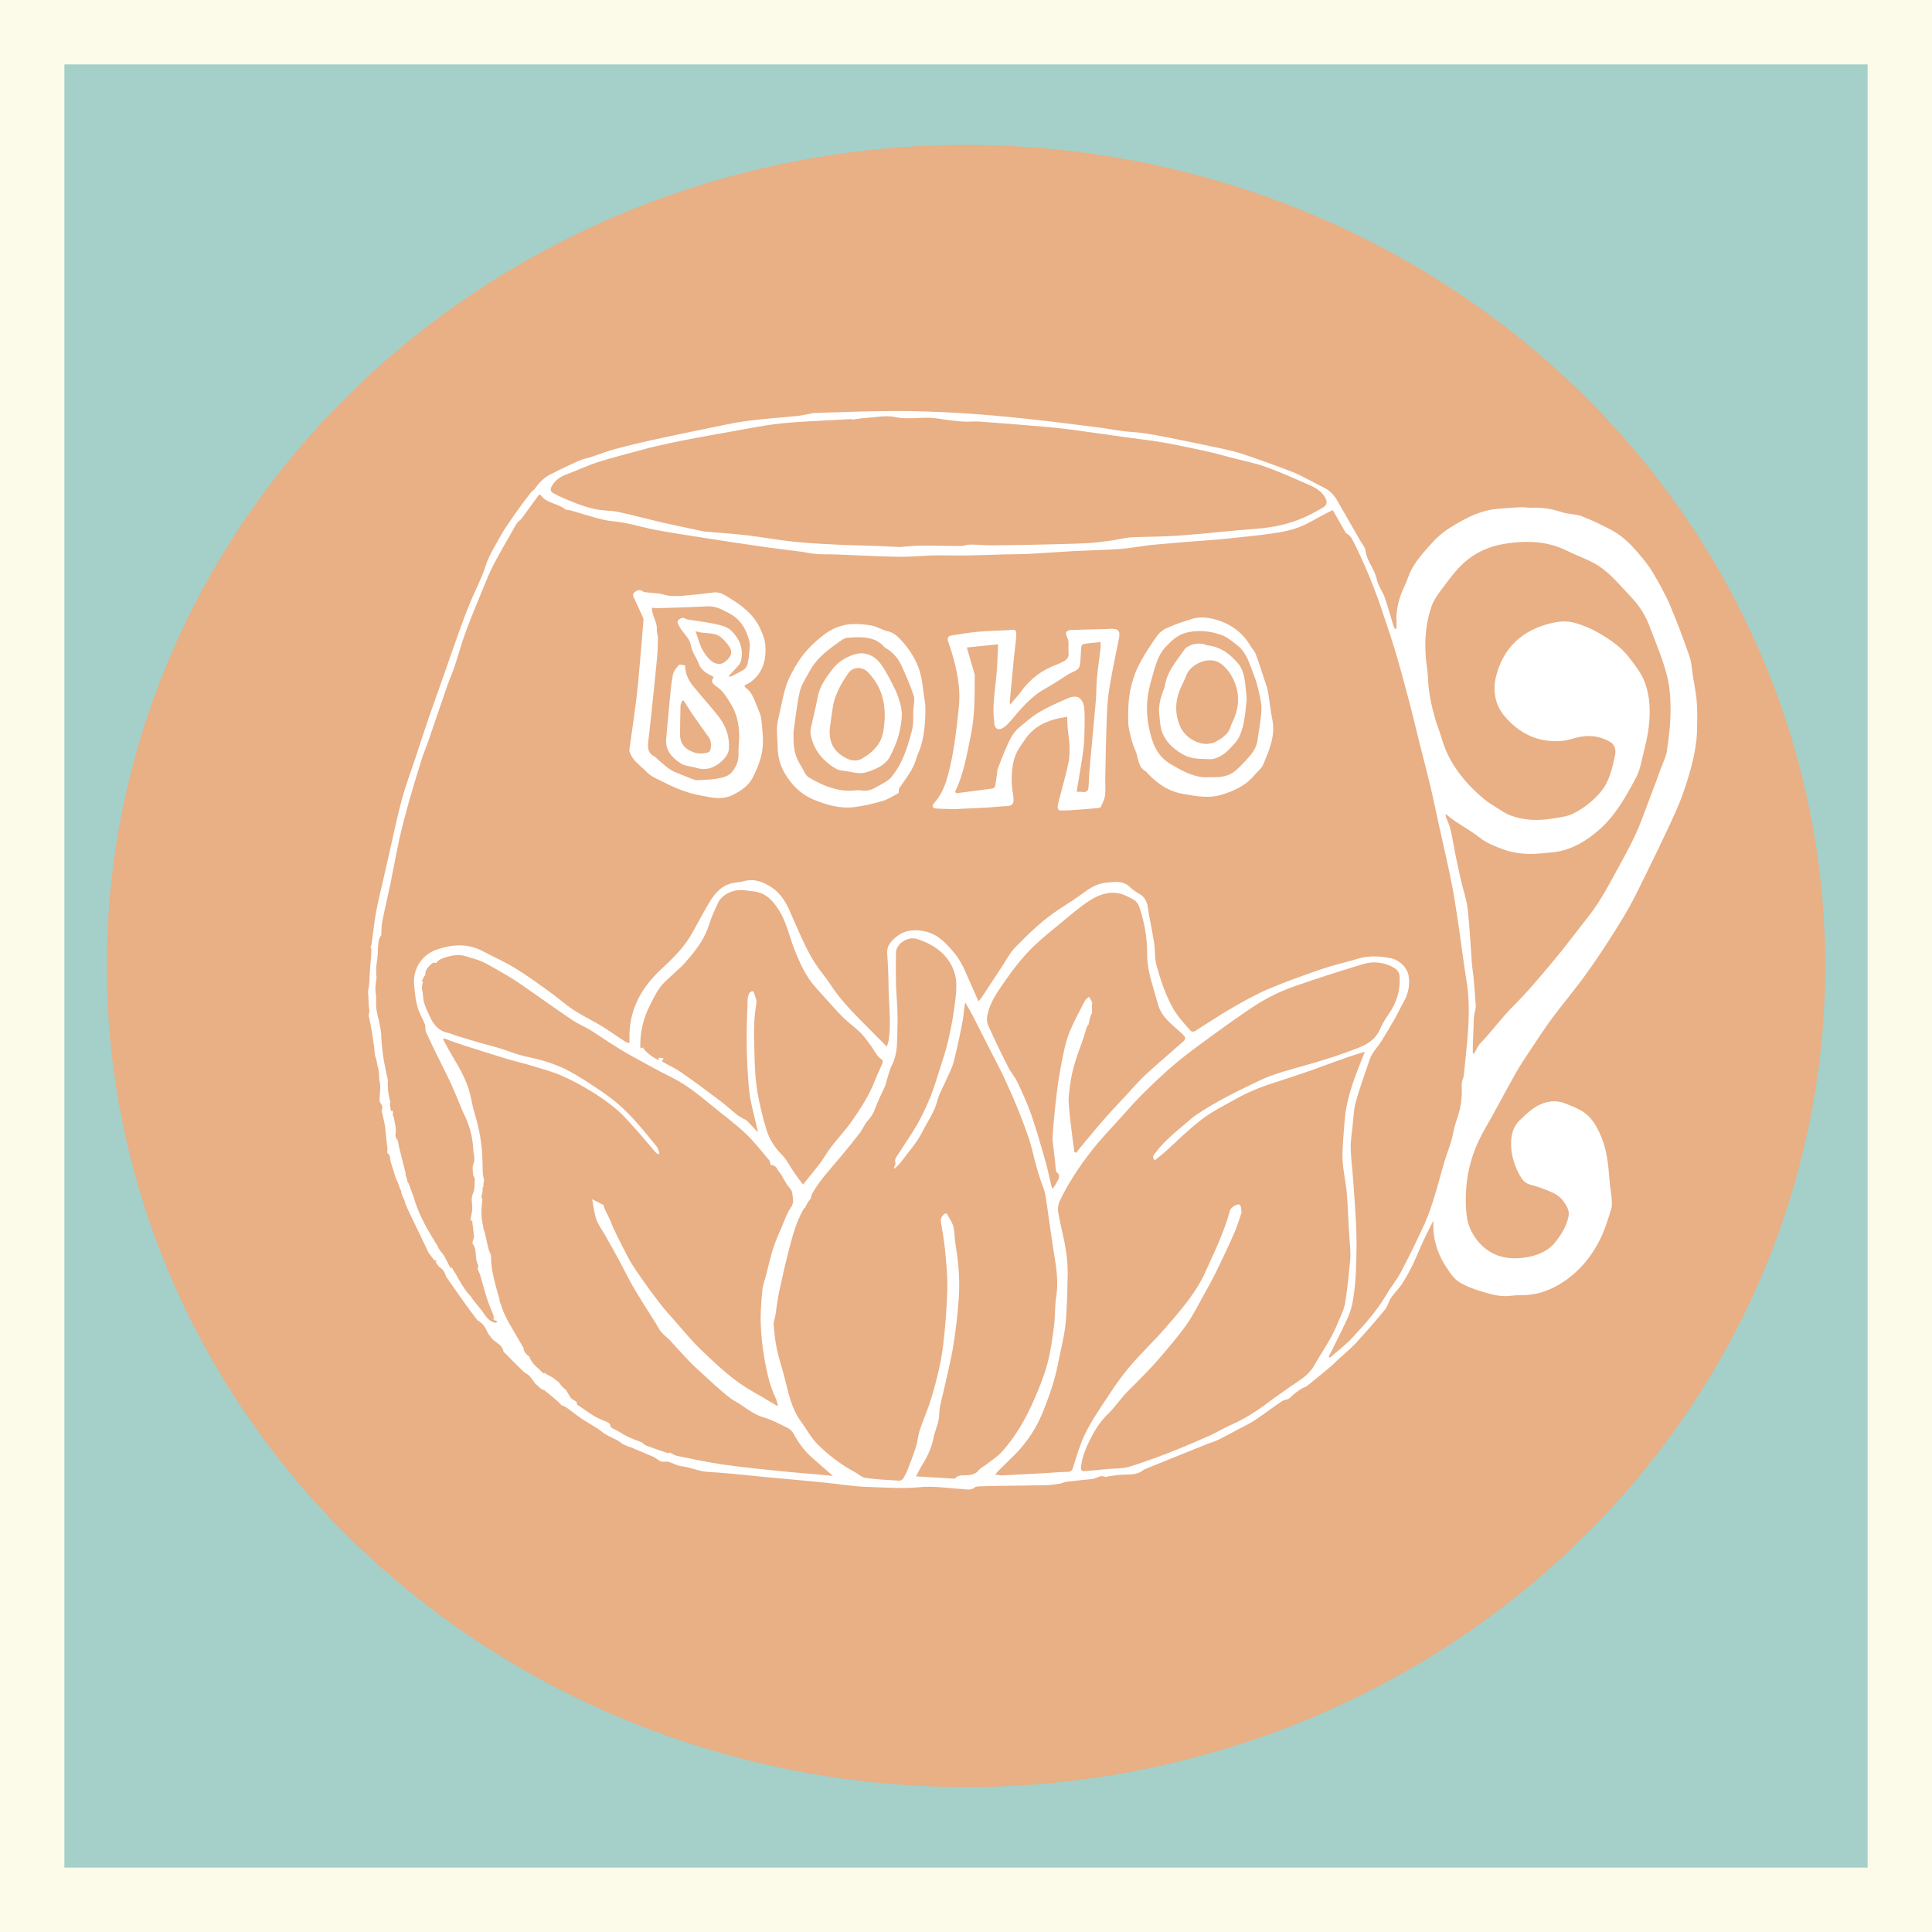 <?xml version="1.0" encoding="utf-8"?>
<!-- Generator: Adobe Illustrator 23.0.0, SVG Export Plug-In . SVG Version: 6.00 Build 0)  -->
<svg version="1.1" id="Layer_1" xmlns="http://www.w3.org/2000/svg" xmlns:xlink="http://www.w3.org/1999/xlink" x="0px" y="0px"
	 viewBox="0 0 300 300" enable-background="new 0 0 300 300" xml:space="preserve">
<rect fill="#FCFAE9" width="300" height="300"/>
<rect x="10" y="10" fill="#A4D0C9" width="280" height="280"/>
<g>
	<ellipse fill="#E9AF85" cx="150" cy="150" rx="133.42" ry="127.5"/>
	<g>
		<path fill="#FFFFFF" d="M263.44,108.62c-0.11-1.21-0.37-2.4-0.56-3.6c-0.17-1.03-0.19-2.11-0.53-3.08
			c-0.93-2.69-1.92-5.36-3.04-7.98c-0.74-1.74-1.69-3.42-2.66-5.06c-0.58-0.99-1.33-1.91-2.08-2.8c-1.19-1.42-2.48-2.77-4.14-3.68
			c-1.54-0.84-3.14-1.61-4.78-2.25c-0.94-0.37-2.07-0.3-3.04-0.62c-1.54-0.51-3.09-0.79-4.71-0.71c-0.53,0.03-1.06-0.09-1.59-0.08
			c-0.78,0.02-1.55,0.08-2.33,0.14c-0.84,0.07-1.69,0.11-2.52,0.26c-2.4,0.44-4.46,1.64-6.45,2.88c-1.21,0.75-2.26,1.8-3.2,2.87
			c-1.24,1.41-2.49,2.85-3.13,4.66c-0.19,0.54-0.41,1.08-0.66,1.61c-0.81,1.72-1.27,3.5-1.17,5.39c0.02,0.35,0,0.69,0,1.04
			c-0.09,0.01-0.19,0.01-0.28,0.02c-0.1-0.25-0.21-0.5-0.29-0.76c-0.42-1.36-0.78-2.74-1.26-4.09c-0.34-0.96-1.03-1.84-1.23-2.81
			c-0.32-1.6-1.56-2.83-1.75-4.47c-0.06-0.53-0.52-1.02-0.81-1.52c-1.19-2.09-2.39-4.18-3.59-6.27c-0.5-0.87-1.17-1.57-2.11-2.02
			c-0.54-0.26-1.06-0.55-1.59-0.82c-1.1-0.55-2.16-1.17-3.3-1.61c-2.49-0.96-5.01-1.86-7.55-2.72c-1.09-0.37-2.22-0.63-3.35-0.88
			c-2.78-0.6-5.57-1.17-8.36-1.73c-1.28-0.26-2.58-0.49-3.87-0.68c-1.05-0.15-2.11-0.17-3.16-0.31c-1.19-0.15-2.37-0.39-3.56-0.54
			c-3.75-0.47-7.51-0.96-11.27-1.36c-3.46-0.37-6.92-0.69-10.4-0.9c-3.4-0.2-6.82-0.33-10.23-0.32c-4.17,0.01-8.34,0.19-12.51,0.31
			c-0.09,0-0.17,0.03-0.26,0.04c-0.78,0.14-1.55,0.34-2.34,0.42c-2.61,0.27-5.24,0.43-7.84,0.78c-2.04,0.27-4.05,0.74-6.07,1.15
			c-2.89,0.59-5.78,1.18-8.67,1.82c-1.93,0.43-3.85,0.89-5.75,1.41c-1.2,0.32-2.35,0.78-3.53,1.17c-0.67,0.22-1.39,0.34-2.03,0.63
			c-1.57,0.7-3.13,1.44-4.65,2.23c-0.53,0.27-0.97,0.71-1.4,1.12c-0.33,0.32-0.56,0.72-0.86,1.07c-0.17,0.19-0.42,0.32-0.57,0.53
			c-0.83,1.1-1.67,2.19-2.45,3.32c-0.86,1.24-1.75,2.48-2.46,3.8c-0.75,1.39-1.61,2.72-2.1,4.27c-0.61,1.94-1.61,3.77-2.39,5.66
			c-0.72,1.76-1.37,3.54-2.01,5.33c-0.65,1.79-1.25,3.59-1.88,5.38c-0.85,2.42-1.73,4.83-2.56,7.25c-0.69,2.01-1.34,4.04-2.01,6.07
			c-0.72,2.16-1.53,4.3-2.13,6.48c-0.73,2.67-1.27,5.38-1.89,8.07c-0.34,1.49-0.69,2.99-1.02,4.48c-0.39,1.71-0.82,3.4-1.13,5.12
			c-0.29,1.61-0.44,3.25-0.68,4.87c-0.03,0.18-0.09,0.37-0.16,0.56c0.09,0.09,0.14,0.22,0.14,0.38c-0.07,1.53-0.27,3.04-0.31,4.58
			c-0.01,0.65-0.12,1.29-0.24,1.92c0.01,0.04,0.03,0.07,0.03,0.11c0.11,0.87,0.01,1.77,0.18,2.62c0.08,0.41-0.16,0.71-0.05,1.14
			c0.38,1.52,0.56,3.09,0.81,4.63c0.01,0.03,0,0.07,0,0.1c0.06,0.45,0.11,0.91,0.15,1.36c0.27,0.54,0.27,1.2,0.44,1.76
			c0.2,0.63,0.18,1.32,0.19,2c0.05,0.06,0.08,0.14,0.1,0.23c0.16,0.9-0.02,1.85-0.04,2.78c0.02,0.14,0.03,0.27,0.05,0.41
			c0,0,0,0.01,0.01,0.01c0.43,0.48,0.45,0.93,0.25,1.23c0.15,0.65,0.27,1.14,0.37,1.62c0.08,0.37,0.16,0.73,0.2,1.1
			c0.08,0.67,0.13,1.34,0.2,2.01c0.04,0.34,0.09,0.69,0.13,1.03c0.09,0.29-0.11,0.77,0.02,0.87c0.53,0.4,0.37,0.97,0.53,1.46
			c0.27,0.82,0.52,1.66,0.78,2.5c0.28,0.48,0.46,1.03,0.63,1.57c0.01,0.03,0.02,0.06,0.03,0.09c0.1,0.11,0.17,0.22,0.15,0.29
			c-0.01,0.04-0.01,0.07-0.02,0.1c0.11,0.33,0.22,0.65,0.35,0.97c0.12,0.18,0.23,0.37,0.25,0.6c0,0.01-0.01,0.02-0.01,0.03
			c0.14,0.36,0.29,0.72,0.44,1.08c1.1,2.3,2.18,4.55,3.26,6.8c0.3,0.38,0.58,0.76,0.87,1.15c0.09-0.01,0.25,0.04,0.42,0.05
			c-0.09,0.08-0.16,0.15-0.23,0.21c0.2,0.27,0.39,0.53,0.59,0.8c0.61,0.33,0.88,0.85,1.04,1.46c1.61,2.28,3.18,4.6,4.89,6.81
			c0,0,0,0,0.01,0c0.79,0.43,1.2,1.05,1.53,1.81c0.04,0.1,0.09,0.19,0.14,0.28c0.21,0.27,0.43,0.55,0.64,0.83
			c0.64,0.59,1.56,0.93,1.72,1.91c0.01,0.09,0.13,0.16,0.21,0.24c0.97,0.97,1.93,1.96,2.92,2.91c0.27,0.26,0.68,0.4,0.92,0.67
			c0.32,0.37,0.6,0.77,0.89,1.17c0.3,0.27,0.6,0.55,0.9,0.82c0.09,0.04,0.18,0.08,0.26,0.12c0.11,0.06,0.24,0.08,0.33,0.15
			c0.66,0.54,1.32,1.08,1.96,1.64c0.21,0.18,0.39,0.4,0.62,0.64c0.19,0.08,0.48,0.14,0.69,0.29c0.79,0.56,1.53,1.18,2.33,1.72
			c0.83,0.56,1.72,1.05,2.57,1.6c0.49,0.32,0.92,0.71,1.43,1.01c0.7,0.41,1.52,0.65,2.13,1.14c0.56,0.45,1.18,0.64,1.83,0.84
			c0.08,0.03,0.16,0.08,0.24,0.12c1,0.42,2.02,0.83,3.01,1.27c0.33,0.15,0.6,0.39,0.91,0.57c0.14,0.08,0.3,0.18,0.46,0.2
			c0.35,0.03,0.72-0.06,1.04,0.03c0.67,0.19,1.3,0.59,1.98,0.67c1.44,0.17,2.73,0.82,4.22,0.9c3.02,0.15,6.03,0.53,9.05,0.81
			c2.84,0.26,5.69,0.51,8.53,0.79c2.46,0.24,4.92,0.67,7.38,0.73c2.59,0.07,5.18,0.29,7.81,0.03c2.21-0.22,4.49,0.17,6.73,0.3
			c0.63,0.04,1.26,0.23,1.83-0.27c0.18-0.16,0.55-0.14,0.84-0.16c0.9-0.04,1.8-0.05,2.7-0.07c2.52-0.04,5.04-0.06,7.56-0.11
			c0.68-0.02,1.36-0.11,2.03-0.22c0.38-0.06,0.74-0.26,1.12-0.31c0.97-0.13,1.94-0.21,2.91-0.32c0.46-0.05,0.93-0.07,1.38-0.18
			c0.57-0.14,1.08-0.6,1.74-0.24c0.08,0.04,0.25-0.08,0.38-0.09c0.81-0.1,1.62-0.26,2.44-0.28c1.06-0.02,2.1,0.04,3-0.65
			c0.24-0.18,0.54-0.29,0.83-0.41c3.03-1.23,6.07-2.46,9.1-3.67c0.57-0.23,1.18-0.38,1.73-0.65c1.06-0.52,2.1-1.1,3.14-1.65
			c0.86-0.46,1.75-0.86,2.55-1.4c1.46-0.96,2.84-2.03,4.29-3c0.37-0.24,0.9-0.16,1.27-0.56c0.46-0.48,1.03-0.88,1.58-1.27
			c0.31-0.22,0.73-0.3,1.03-0.53c1.26-1,2.49-2.02,3.72-3.05c0.35-0.29,0.65-0.64,0.98-0.95c0.96-0.88,1.99-1.7,2.87-2.65
			c1.56-1.69,3.07-3.43,4.52-5.2c0.43-0.53,0.56-1.27,0.95-1.84c0.5-0.74,1.18-1.37,1.67-2.12c0.62-0.95,1.17-1.95,1.66-2.96
			c0.62-1.27,1.13-2.59,1.73-3.87c0.44-0.96,0.94-1.89,1.49-3c0,0.52-0.01,0.84,0,1.16c0.08,2.32,0.88,4.43,2.2,6.35
			c0.49,0.72,1.03,1.51,1.75,1.98c0.94,0.61,2.05,1.03,3.14,1.37c1.48,0.46,2.97,0.95,4.58,0.83c0.6-0.05,1.2-0.13,1.8-0.12
			c2.54,0.05,4.81-0.78,6.82-2.14c2.51-1.7,4.38-4,5.67-6.67c0.71-1.46,1.18-3.03,1.66-4.58c0.17-0.53,0.1-1.15,0.06-1.72
			c-0.06-0.85-0.24-1.68-0.31-2.53c-0.18-2.38-0.36-4.75-1.32-7.01c-0.7-1.65-1.54-3.17-3.22-4.09c-0.65-0.36-1.35-0.63-2.04-0.92
			c-1.07-0.45-2.14-0.6-3.32-0.28c-1.75,0.48-2.92,1.69-4.11,2.83c-1.04,1-1.32,2.4-1.29,3.79c0.04,1.68,0.55,3.28,1.38,4.76
			c0.36,0.64,0.8,1.2,1.68,1.42c1.18,0.29,2.33,0.73,3.43,1.23c0.61,0.28,1.22,0.74,1.6,1.27c0.49,0.69,1.03,1.43,0.83,2.41
			c-0.28,1.43-1.03,2.64-1.88,3.78c-1.2,1.61-2.97,2.33-4.96,2.61c-2.51,0.35-4.79-0.13-6.61-1.88c-1.37-1.31-2.2-3.02-2.38-4.77
			c-0.22-2.12-0.15-4.33,0.24-6.42c0.44-2.4,1.34-4.71,2.59-6.88c1.67-2.89,3.19-5.86,4.84-8.76c0.77-1.36,1.67-2.67,2.54-3.98
			c1.03-1.55,2.05-3.1,3.16-4.6c1.5-2.01,3.12-3.94,4.62-5.96c1.27-1.72,2.48-3.49,3.64-5.28c1.71-2.65,3.42-5.31,4.81-8.14
			c1.49-3.04,3.01-6.08,4.45-9.15c1-2.13,2.04-4.27,2.8-6.49c1.16-3.4,2.17-6.86,2.11-10.5
			C263.57,111.16,263.56,109.88,263.44,108.62z M85.64,75.57c0.5-0.92,1.26-1.51,2.26-1.88c1.68-0.63,3.3-1.4,5.01-1.95
			c2.22-0.71,4.49-1.27,6.73-1.88c0.79-0.22,1.59-0.43,2.39-0.61c1.39-0.31,2.77-0.62,4.17-0.89c2.47-0.47,4.94-0.93,7.41-1.36
			c2.47-0.43,4.94-0.95,7.43-1.22c2.81-0.31,5.64-0.39,8.46-0.56c0.91-0.06,1.83-0.1,2.74-0.15c0,0.03,0.01,0.07,0.01,0.1
			c0.75-0.09,1.49-0.23,2.24-0.28c1.49-0.09,3.05-0.43,4.46-0.13c2.24,0.47,4.45-0.13,6.66,0.23c1.28,0.21,2.58,0.37,3.88,0.47
			c0.88,0.07,1.79-0.06,2.67,0.01c3.36,0.24,6.72,0.51,10.07,0.8c1.39,0.12,2.78,0.26,4.17,0.45c2.76,0.37,5.52,0.77,8.28,1.16
			c1.92,0.27,3.85,0.47,5.76,0.8c2.3,0.4,4.59,0.89,6.88,1.39c1.32,0.29,2.63,0.66,3.94,1.01c1.78,0.46,3.61,0.81,5.33,1.43
			c2.39,0.87,4.71,1.92,7.04,2.95c0.88,0.39,1.64,0.96,2.14,1.81c0.36,0.63,0.33,1.13-0.34,1.53c-0.97,0.57-1.96,1.13-3,1.58
			c-2.25,0.98-4.62,1.51-7.09,1.7c-4.11,0.32-8.21,0.79-12.33,1.09c-2.42,0.18-4.86,0.15-7.29,0.26c-0.72,0.03-1.44,0.21-2.16,0.33
			c-0.35,0.06-0.7,0.14-1.05,0.19c-1.17,0.14-2.34,0.32-3.51,0.38c-2.02,0.11-4.05,0.15-6.08,0.2c-2.92,0.07-5.84,0.13-8.76,0.15
			c-1.17,0.01-2.35-0.12-3.52-0.12c-0.5,0-1,0.23-1.49,0.23c-2.02,0-4.05-0.08-6.07-0.07c-0.97,0-1.95,0.12-2.92,0.18
			c-0.13,0.01-0.26,0.04-0.39,0.04c-1.07-0.05-2.13-0.11-3.2-0.15c-2.28-0.08-4.57-0.12-6.85-0.23c-2.18-0.11-4.37-0.22-6.54-0.45
			c-2.44-0.26-4.85-0.71-7.28-1c-2.13-0.25-4.29-0.37-6.43-0.57c-0.37-0.03-0.74-0.14-1.11-0.22c-1.8-0.39-3.61-0.75-5.41-1.16
			c-2.27-0.53-4.53-1.13-6.81-1.64c-0.73-0.17-1.5-0.2-2.25-0.26c-2.31-0.19-4.39-1.05-6.46-1.94c-0.52-0.22-1.04-0.48-1.53-0.76
			C85.48,76.33,85.42,76,85.64,75.57z M121.52,228.47c-3.08-0.31-6.16-0.62-9.22-1.06c-2.4-0.34-4.77-0.86-7.15-1.34
			c-0.37-0.07-0.69-0.31-1.14-0.53c-0.02,0.01-0.21,0.13-0.34,0.09c-1.13-0.37-2.25-0.76-3.37-1.18c-0.26-0.1-0.45-0.38-0.71-0.51
			c-0.28-0.15-0.61-0.22-0.91-0.34c-0.52-0.22-1.05-0.43-1.55-0.69c-0.58-0.3-1.11-0.7-1.71-0.97c-0.38-0.17-0.66-0.29-0.69-0.74
			c-0.01-0.13-0.26-0.29-0.43-0.37c-0.62-0.29-1.29-0.5-1.87-0.85c-0.97-0.58-1.9-1.24-2.82-1.89c-0.08-0.06,0-0.32-0.09-0.4
			c-0.24-0.2-0.52-0.34-0.81-0.53c-0.25-0.39-0.56-0.84-0.82-1.32c-0.01-0.01-0.01-0.02-0.02-0.04c-0.49-0.33-0.81-0.77-1.16-1.22
			c-0.32-0.22-0.63-0.46-0.93-0.7c-0.45-0.22-0.88-0.46-1.29-0.72c-0.02,0.04-0.04,0.08-0.06,0.13c-0.21-0.19-0.42-0.35-0.59-0.54
			c-0.03-0.03-0.04-0.07-0.07-0.1c-0.76-0.6-1.35-1.29-1.6-2.05c-0.26-0.11-0.47-0.34-0.65-0.62c-0.14-0.21-0.27-0.42-0.2-0.64
			c-0.19-0.29-0.37-0.59-0.53-0.89c-1.07-1.93-2.44-3.85-3.03-5.97c-0.07-0.13-0.13-0.26-0.18-0.39c-0.03-0.07-0.02-0.17,0-0.26
			c-0.62-2.27-1.37-4.51-1.34-6.85c-0.04-0.05-0.05-0.12-0.06-0.22c-0.46-0.93-0.55-1.97-0.82-2.98c-0.06-0.22-0.11-0.44-0.17-0.66
			c-0.06-0.11-0.1-0.21-0.14-0.31c-0.01-0.03,0-0.06,0.04-0.08c-0.22-0.92-0.37-1.82-0.33-2.79c0.03-0.59,0.09-1.16,0.15-1.74
			c-0.21-0.21-0.15-0.43,0.01-1.09c0.06-0.24,0.01-0.5,0.01-0.73c0.04-0.01,0.08-0.01,0.12-0.02c0-0.02,0-0.04,0-0.06
			c0.01-0.39,0.03-0.74,0.14-1.06c-0.25-0.69-0.24-1.41-0.25-2.12c-0.02-2.48-0.29-4.93-0.99-7.33c-0.31-1.07-0.6-2.15-0.81-3.25
			c-0.47-2.43-1.68-4.55-2.95-6.65c-0.49-0.81-0.92-1.66-1.38-2.5c0.04-0.05,0.09-0.11,0.13-0.16c0.67,0.25,1.34,0.51,2.02,0.74
			c0.88,0.3,1.77,0.58,2.66,0.86c1.71,0.54,3.41,1.09,5.13,1.6c1.31,0.39,2.66,0.7,3.97,1.1c1.5,0.46,3.04,0.87,4.47,1.49
			c1.6,0.7,3.16,1.54,4.64,2.45c1.41,0.87,2.79,1.83,4.03,2.9c1.16,1.01,2.15,2.2,3.18,3.35c0.93,1.03,1.8,2.11,2.71,3.16
			c0.11,0.13,0.28,0.23,0.42,0.34l0.24-0.13c-0.15-0.36-0.21-0.79-0.45-1.08c-1.93-2.35-3.8-4.74-6.15-6.73
			c-1.03-0.87-2.14-1.65-3.27-2.4c-1.41-0.93-2.82-1.86-4.32-2.65c-2.06-1.08-4.3-1.71-6.61-2.19c-1.4-0.3-2.74-0.88-4.12-1.3
			c-1.02-0.31-2.05-0.56-3.07-0.85c-1.25-0.36-2.5-0.75-3.75-1.13c-0.36-0.11-0.7-0.3-1.07-0.37c-1.47-0.29-2.26-1.26-2.82-2.48
			c-0.33-0.74-0.73-1.46-0.93-2.23c-0.13-0.53-0.18-1.08-0.22-1.63c-0.16-0.46-0.14-1.03,0.03-1.55c0-0.03,0-0.05,0.01-0.08
			c-0.06-0.02-0.11-0.04-0.18-0.06c0.13-0.26,0.26-0.52,0.39-0.77c0.05-0.09,0.16-0.18,0.16-0.26c-0.01-0.65,0.3-1.03,0.79-1.51
			c0.41-0.4,0.6-0.4,0.84-0.27c0.27-0.23,0.43-0.44,0.66-0.56c0.33-0.17,0.69-0.29,1.05-0.4c1.07-0.32,2.14-0.41,3.22-0.03
			c0.71,0.25,1.47,0.4,2.15,0.71c0.86,0.38,1.67,0.87,2.49,1.33c0.86,0.49,1.72,0.98,2.55,1.51c0.98,0.63,1.92,1.31,2.87,1.97
			c2.07,1.44,4.12,2.91,6.21,4.31c0.89,0.6,1.9,1.02,2.83,1.58c1,0.6,1.94,1.29,2.92,1.91c1.19,0.75,2.38,1.5,3.62,2.18
			c2.04,1.13,4.09,2.25,6.17,3.29c2.19,1.1,4.05,2.61,5.91,4.14c1.82,1.5,3.73,2.9,5.44,4.5c1.36,1.27,2.48,2.78,3.7,4.19
			c0.1,0.11,0.08,0.3,0.14,0.45c0.04,0.1,0.1,0.29,0.14,0.29c0.75-0.04,0.89,0.57,1.2,1c0.1,0.14,0.24,0.25,0.32,0.39
			c0.3,0.5,0.56,1.03,0.87,1.52c0.3,0.48,0.86,0.93,0.89,1.42c0.05,0.71,0.36,1.44-0.19,2.21c-0.63,0.88-0.97,1.95-1.4,2.95
			c-0.48,1.11-0.98,2.22-1.35,3.37c-0.44,1.36-0.74,2.75-1.1,4.13c-0.21,0.81-0.53,1.6-0.6,2.42c-0.16,1.74-0.32,3.49-0.25,5.23
			c0.07,1.91,0.27,3.83,0.62,5.71c0.37,1.96,0.79,3.93,1.67,5.77c0.17,0.36,0.25,0.76,0.37,1.13c-0.03,0.05-0.07,0.1-0.1,0.15
			c-1.26-0.75-2.51-1.52-3.79-2.24c-3.06-1.71-5.52-4.09-8-6.44c-1.6-1.53-2.98-3.27-4.45-4.92c-0.52-0.58-1.05-1.16-1.53-1.76
			c-0.79-1-1.56-2.01-2.3-3.04c-0.83-1.16-1.66-2.33-2.43-3.53c-0.55-0.86-0.99-1.78-1.46-2.68c-0.48-0.94-0.95-1.88-1.4-2.83
			c-0.25-0.52-0.43-1.07-0.66-1.59c-0.24-0.52-0.52-1.02-0.76-1.54c-0.1-0.21-0.13-0.45-0.19-0.64c-0.57-0.29-1.13-0.57-1.78-0.91
			c0.24,1.18,0.33,2.23,0.68,3.19c0.31,0.87,0.92,1.64,1.38,2.47c0.69,1.23,1.39,2.46,2.06,3.7c0.81,1.5,1.55,3.05,2.41,4.52
			c1.05,1.79,2.2,3.53,3.3,5.3c0.31,0.49,0.55,1.03,0.92,1.47c0.38,0.46,0.9,0.81,1.31,1.25c1.07,1.14,2.1,2.31,3.19,3.44
			c0.67,0.7,1.42,1.33,2.13,1.99c0.74,0.68,1.46,1.38,2.22,2.03c0.83,0.7,1.63,1.48,2.59,2.01c1.47,0.81,2.69,2,4.39,2.5
			c1.33,0.39,2.58,1.05,3.81,1.67c0.4,0.2,0.76,0.61,0.97,1.01c0.72,1.34,1.62,2.54,2.77,3.57c1.04,0.93,2.11,1.84,3.28,2.86
			C126.7,228.9,124.11,228.73,121.52,228.47z M117.05,154.07c-0.02-0.08-0.25-0.19-0.31-0.15c-0.17,0.08-0.37,0.21-0.43,0.36
			c-0.12,0.29-0.21,0.62-0.22,0.93c-0.07,2.32-0.18,4.64-0.14,6.96c0.04,2.43,0.13,4.86,0.39,7.28c0.18,1.68,0.68,3.33,1.04,4.99
			c0.09,0.44,0.21,0.87,0.35,1.42c-0.57-0.6-1.07-1.13-1.57-1.66c-0.08-0.08-0.15-0.18-0.25-0.24c-0.44-0.26-0.93-0.45-1.33-0.76
			c-0.9-0.69-1.72-1.48-2.62-2.16c-2.03-1.53-4.06-3.05-6.15-4.5c-0.93-0.65-1.99-1.13-3.02-1.71c0.09-0.2,0.16-0.34,0.24-0.54
			c-0.28-0.02-0.49-0.03-0.77-0.05c0.04,0.12,0.06,0.22,0.09,0.32c-0.45,0.1-2.44-1.42-2.47-1.9c-0.16,0.04-0.32,0.07-0.45,0.1
			c-0.09-2.4,0.45-4.62,1.54-6.76c0.62-1.21,1.17-2.44,2.16-3.42c0.89-0.88,1.85-1.7,2.76-2.57c0.43-0.42,0.8-0.91,1.2-1.36
			c1.33-1.55,2.45-3.21,3.05-5.17c0.34-1.12,0.87-2.19,1.35-3.27c0.53-1.2,2.15-2.07,3.69-2c0.62,0.03,1.24,0.14,1.86,0.21
			c1.94,0.22,2.99,1.47,3.93,2.95c1.16,1.83,1.56,3.91,2.32,5.88c0.86,2.22,1.82,4.4,3.48,6.21c1.33,1.45,2.61,2.96,3.99,4.37
			c0.91,0.93,2.01,1.68,2.93,2.6c0.64,0.64,1.12,1.42,1.67,2.14c0.51,0.67,0.8,1.51,1.62,1.97c0.1,0.06,0.1,0.4,0.03,0.57
			c-0.36,0.89-0.79,1.75-1.14,2.65c-0.88,2.29-2.21,4.34-3.62,6.35c-0.97,1.39-2.16,2.65-3.2,4c-0.59,0.76-1.06,1.62-1.63,2.4
			c-0.6,0.81-1.26,1.59-1.89,2.38c-0.25,0.32-0.5,0.63-0.83,1.05c-0.49-0.65-0.95-1.24-1.37-1.85c-0.65-0.94-1.15-2.01-1.95-2.81
			c-1.14-1.15-1.93-2.44-2.38-3.91c-0.47-1.5-0.83-3.04-1.16-4.58c-0.67-3.06-0.66-6.18-0.74-9.29c-0.05-1.93,0.02-3.83,0.36-5.73
			C117.52,155.23,117.21,154.63,117.05,154.07z M152.01,228.26c-0.51,0.67-1.2,0.79-1.98,0.82c-0.58,0.03-1.21-0.08-1.68,0.44
			c-0.11,0.12-0.47,0.07-0.71,0.05c-1.79-0.1-3.58-0.21-5.4-0.32c0.32-0.6,0.65-1.29,1.05-1.93c0.82-1.33,1.44-2.73,1.71-4.26
			c0.02-0.11,0.04-0.21,0.07-0.31c0.33-1.05,0.75-2.05,0.78-3.21c0.03-1.32,0.49-2.63,0.77-3.95c0.48-2.23,1.06-4.45,1.42-6.7
			c0.4-2.5,0.69-5.02,0.85-7.55c0.19-2.79-0.09-5.57-0.55-8.33c-0.14-0.85-0.08-1.73-0.3-2.55c-0.19-0.69-0.64-1.32-1-1.97
			c-0.03-0.06-0.32-0.07-0.39-0.01c-0.35,0.33-0.64,0.68-0.55,1.23c0.24,1.38,0.47,2.77,0.62,4.16c0.18,1.76,0.35,3.52,0.38,5.29
			c0.03,1.68-0.1,3.36-0.21,5.04c-0.1,1.51-0.24,3.02-0.42,4.53c-0.16,1.24-0.35,2.49-0.63,3.71c-0.39,1.69-0.81,3.37-1.34,5.02
			c-0.49,1.57-1.17,3.08-1.69,4.64c-0.27,0.82-0.31,1.7-0.57,2.52c-0.37,1.18-0.82,2.34-1.26,3.49c-0.19,0.5-0.43,0.98-0.71,1.44
			c-0.11,0.18-0.4,0.38-0.6,0.37c-1.76-0.1-3.53-0.19-5.27-0.43c-0.59-0.08-1.1-0.6-1.66-0.9c-2.19-1.18-4.14-2.67-5.86-4.4
			c-0.97-0.98-1.61-2.25-2.44-3.36c-1.6-2.14-2.03-4.67-2.67-7.13c-0.37-1.43-0.85-2.83-1.15-4.27c-0.26-1.25-0.39-2.52-0.49-3.79
			c-0.04-0.42,0.2-0.86,0.26-1.29c0.2-1.22,0.31-2.45,0.57-3.66c0.51-2.38,1.05-4.76,1.67-7.11c0.51-1.94,1.05-3.87,2.05-5.65
			c0.07-0.13,0.16-0.26,0.22-0.36c0.04-0.01,0.08-0.01,0.11-0.01c0.13-0.35,0.31-0.68,0.5-0.96c0.12-0.18,0.25-0.34,0.4-0.5
			c0.01-0.3,0.12-0.61,0.32-0.95c1.21-2.07,2.87-3.8,4.39-5.63c0.99-1.19,1.97-2.39,2.91-3.62c0.44-0.57,0.69-1.27,1.15-1.81
			c0.47-0.54,0.87-1.04,1.12-1.73c0.45-1.28,1.09-2.49,1.64-3.74c0.09-0.19,0.12-0.41,0.18-0.61c0.28-0.87,0.46-1.79,0.87-2.6
			c0.68-1.33,0.8-2.73,0.83-4.16c0.02-1.36,0.08-2.73,0.04-4.09c-0.04-1.45-0.2-2.89-0.23-4.34c-0.04-1.66-0.04-3.32,0-4.97
			c0.03-1.2,1.73-2.53,3.27-2.04c2.73,0.87,4.9,2.47,5.79,5.15c0.4,1.21,0.34,2.63,0.2,3.92c-0.23,2.15-0.61,4.3-1.09,6.42
			c-0.39,1.76-0.99,3.48-1.53,5.21c-0.41,1.3-0.81,2.62-1.33,3.88c-0.58,1.4-1.21,2.79-1.96,4.11c-0.94,1.64-2.03,3.19-3.05,4.78
			c-0.25,0.39-0.57,0.74-0.39,1.29c0.07,0.21-0.15,0.5-0.24,0.76c0.04,0.04,0.08,0.09,0.12,0.13c0.35-0.36,0.74-0.68,1.03-1.08
			c1.12-1.51,2.43-2.94,3.25-4.59c0.81-1.61,1.91-3.11,2.36-4.9c0.28-1.11,0.91-2.13,1.37-3.19c0.4-0.94,0.91-1.86,1.16-2.83
			c0.54-2.08,0.97-4.18,1.38-6.28c0.18-0.95,0.2-1.93,0.41-2.94c0.35,0.62,0.73,1.24,1.06,1.87c1.07,2.08,2.12,4.17,3.18,6.25
			c0.57,1.13,1.18,2.25,1.72,3.4c0.73,1.57,1.44,3.15,2.09,4.75c0.67,1.64,1.31,3.3,1.87,4.98c0.43,1.29,0.69,2.64,1.05,3.95
			c0.21,0.78,0.46,1.55,0.7,2.32c0.26,0.81,0.65,1.6,0.78,2.43c0.5,3.12,0.87,6.26,1.39,9.37c0.35,2.11,0.63,4.2,0.29,6.35
			c-0.24,1.51-0.15,3.07-0.34,4.58c-0.26,1.96-0.52,3.93-1.03,5.84c-0.49,1.85-1.22,3.64-1.98,5.41c-0.68,1.59-1.47,3.15-2.37,4.63
			c-0.79,1.3-1.72,2.54-2.74,3.68c-0.71,0.79-1.69,1.37-2.55,2.05C152.66,227.74,152.25,227.95,152.01,228.26z M169.56,156.12
			c0-0.17,0.07-0.36,0.01-0.51c-0.12-0.29-0.31-0.56-0.47-0.83c-0.22,0.2-0.51,0.37-0.64,0.62c-0.79,1.54-1.63,3.07-2.3,4.66
			c-0.47,1.11-0.77,2.29-1.02,3.47c-0.38,1.83-0.73,3.67-0.96,5.52c-0.31,2.43-0.57,4.87-0.72,7.31c-0.07,1.07,0.19,2.16,0.29,3.24
			c0.06,0.64,0.12,1.27,0.19,1.91c0.02,0.17,0.01,0.4,0.12,0.48c0.67,0.51,0.35,1.02,0.06,1.55c-0.19,0.35-0.36,0.71-0.7,1.06
			c-0.06-0.19-0.14-0.37-0.19-0.56c-0.31-1.3-0.57-2.62-0.94-3.9c-0.68-2.36-1.35-4.72-2.15-7.04c-0.6-1.72-1.37-3.4-2.15-5.05
			c-0.4-0.84-1.05-1.58-1.47-2.41c-1.06-2.11-2.1-4.23-3.06-6.38c-0.34-0.75-0.2-1.58,0.05-2.38c0.45-1.45,1.27-2.7,2.13-3.95
			c1.51-2.19,3.1-4.32,5.05-6.16c1.26-1.19,2.62-2.28,3.96-3.38c1.42-1.17,2.8-2.39,4.33-3.41c1.35-0.9,2.92-1.58,4.63-1.28
			c0.87,0.15,1.71,0.6,2.48,1.04c0.38,0.22,0.69,0.69,0.83,1.11c0.79,2.39,1.24,4.83,1.21,7.35c-0.02,1.76,0.44,3.46,0.93,5.14
			c0.26,0.9,0.52,1.8,0.78,2.71c0.44,1.53,1.57,2.58,2.75,3.61c0.48,0.41,0.96,0.83,1.37,1.29c0.1,0.11,0.05,0.52-0.08,0.64
			c-1.97,1.76-4,3.46-5.94,5.24c-1.06,0.97-1.98,2.07-2.96,3.12c-1.23,1.32-2.48,2.63-3.66,3.99c-1.33,1.52-2.6,3.09-3.89,4.64
			c-0.11,0.13-0.19,0.28-0.28,0.42c-0.1-0.04-0.21-0.07-0.31-0.11c-0.13-0.92-0.28-1.84-0.38-2.76c-0.19-1.67-0.43-3.34-0.52-5.02
			c-0.05-0.92,0.13-1.86,0.25-2.79c0.28-2.15,0.96-4.2,1.73-6.23c0.31-0.82,0.53-1.66,0.8-2.49c0.06-0.17,0.14-0.38,0.29-0.47
			c0.01-0.01,0.01-0.01,0.02-0.02c0.11-0.66,0.25-1.29,0.55-1.88C169.57,156.84,169.56,156.48,169.56,156.12z M200.3,215.36
			c-1.01,0.73-2.06,1.42-3.05,2.17c-1.9,1.45-3.88,2.76-6.11,3.73c-1.09,0.47-2.1,1.13-3.19,1.61c-2.08,0.92-4.17,1.82-6.29,2.65
			c-2.1,0.82-4.23,1.6-6.39,2.26c-0.91,0.28-1.94,0.21-2.92,0.3c-1.22,0.11-2.45,0.22-3.67,0.34c-0.75,0.08-0.9-0.06-0.8-0.81
			c0.2-1.59,0.86-3.03,1.58-4.45c0.7-1.37,1.54-2.61,2.69-3.71c0.91-0.87,1.61-1.93,2.45-2.86c0.65-0.73,1.38-1.38,2.06-2.09
			c1.05-1.09,2.13-2.15,3.11-3.29c1.53-1.79,3.1-3.57,4.45-5.49c1.12-1.58,1.96-3.33,2.91-5.02c0.64-1.14,1.27-2.3,1.84-3.47
			c0.92-1.89,1.82-3.79,2.66-5.71c0.43-0.98,0.73-2.01,1.09-3.02c0.03-0.08,0.08-0.17,0.07-0.24c-0.07-0.4-0.02-0.96-0.28-1.17
			c-0.34-0.27-1.39,0.38-1.51,0.85c-0.9,3.31-2.39,6.4-3.81,9.53c-1.53,3.39-3.95,6.11-6.35,8.87c-1.85,2.13-3.96,4.06-5.74,6.24
			c-1.61,1.97-2.98,4.13-4.38,6.26c-0.89,1.35-1.75,2.74-2.41,4.2c-0.7,1.55-1.18,3.19-1.68,4.82c-0.15,0.5-0.31,0.68-0.87,0.69
			c-1.29,0.02-2.58,0.15-3.87,0.22c-2.12,0.12-4.23,0.23-6.35,0.33c-0.28,0.01-0.57-0.07-0.99-0.12c0.19-0.25,0.3-0.42,0.44-0.56
			c0.87-0.86,1.76-1.69,2.61-2.56c1.93-1.96,3.39-4.21,4.39-6.73c0.94-2.37,1.79-4.76,2.27-7.26c0.36-1.88,0.86-3.75,1.12-5.64
			c0.24-1.73,0.25-3.48,0.34-5.22c0.04-0.7,0.01-1.41,0.04-2.11c0.12-2.16-0.1-4.3-0.55-6.41c-0.3-1.44-0.67-2.87-0.9-4.31
			c-0.09-0.55,0.01-1.2,0.25-1.71c1.31-2.74,3-5.28,4.87-7.69c1.46-1.88,3.13-3.6,4.73-5.38c1.15-1.28,2.28-2.57,3.51-3.77
			c1.65-1.62,3.33-3.22,5.11-4.7c1.83-1.52,3.78-2.91,5.71-4.32c1.86-1.36,3.74-2.69,5.65-3.98c2.08-1.41,4.32-2.59,6.71-3.42
			c3.58-1.26,7.2-2.42,10.84-3.51c1.56-0.47,3.18-0.3,4.66,0.51c0.58,0.32,0.94,0.75,0.98,1.42c0.12,2.12-0.43,4.04-1.68,5.81
			c-0.54,0.77-1.03,1.6-1.41,2.46c-0.72,1.62-2.13,2.39-3.73,2.97c-1.06,0.39-2.12,0.8-3.19,1.15c-1.41,0.46-2.84,0.89-4.26,1.3
			c-2.58,0.75-5.19,1.36-7.62,2.53c-3.33,1.6-6.65,3.21-9.71,5.28c-0.69,0.46-1.29,1.05-1.93,1.58c-1.59,1.31-3.13,2.65-4.38,4.28
			c-0.44,0.57-0.47,0.61-0.16,1.22c0.58-0.47,1.11-0.86,1.6-1.3c1.9-1.7,3.69-3.52,5.72-5.07c1.64-1.25,3.54-2.2,5.37-3.22
			c1.11-0.62,2.28-1.17,3.47-1.64c1.5-0.58,3.05-1.05,4.59-1.56c1.2-0.4,2.4-0.79,3.6-1.22c1.84-0.65,3.66-1.34,5.5-1.99
			c0.89-0.31,1.8-0.57,2.81-0.89c-0.3,0.77-0.58,1.52-0.88,2.26c-1.1,2.77-2.05,5.58-2.26,8.57c-0.13,1.93-0.36,3.87-0.31,5.8
			c0.05,1.74,0.49,3.46,0.65,5.2c0.16,1.76,0.2,3.53,0.3,5.3c0.06,1.04,0.16,2.08,0.22,3.12c0.04,0.68,0.08,1.37,0.02,2.04
			c-0.23,2.27-0.42,4.55-0.81,6.8c-0.18,1.07-0.75,2.08-1.16,3.12c-0.94,2.34-2.43,4.39-3.66,6.58
			C203.12,213.66,201.65,214.4,200.3,215.36z M227.69,163.1c-0.12,1.21-0.23,2.42-0.36,3.63c-0.03,0.27-0.07,0.56-0.18,0.81
			c-0.24,0.53-0.18,1.04-0.16,1.61c0.04,0.99-0.08,2-0.28,2.97c-0.2,0.97-0.59,1.9-0.85,2.86c-0.2,0.72-0.29,1.47-0.5,2.18
			c-0.33,1.1-0.76,2.18-1.09,3.28c-0.5,1.66-0.91,3.34-1.42,4.99c-0.47,1.51-0.94,3.04-1.59,4.48c-1.16,2.56-2.4,5.09-3.71,7.59
			c-0.66,1.25-1.6,2.36-2.31,3.59c-1.43,2.47-3.35,4.57-5.28,6.66c-1.03,1.12-2.29,2.05-3.45,3.07c-0.06-0.05-0.12-0.11-0.18-0.16
			c0.98-2,2.01-3.98,2.93-6c0.4-0.89,0.68-1.86,0.84-2.81c0.24-1.45,0.38-2.92,0.44-4.38c0.09-2.1,0.14-4.2,0.07-6.3
			c-0.09-2.66-0.31-5.32-0.49-7.97c-0.11-1.61-0.34-3.23-0.38-4.84c-0.03-1.18,0.16-2.37,0.29-3.55c0.13-1.23,0.17-2.49,0.49-3.67
			c0.53-1.97,1.25-3.9,1.9-5.85c0.18-0.53,0.34-1.07,0.62-1.55c0.43-0.71,1-1.34,1.45-2.04c0.73-1.16,1.43-2.35,2.11-3.54
			c0.47-0.82,0.85-1.69,1.32-2.51c0.73-1.28,1.04-2.62,0.82-4.06c-0.21-1.41-1.51-2.58-2.9-2.83c-1.34-0.25-2.7-0.35-4.05-0.12
			c-0.61,0.1-1.2,0.31-1.79,0.48c-1.6,0.45-3.24,0.83-4.81,1.37c-2.74,0.95-5.49,1.92-8.16,3.05c-1.99,0.85-3.89,1.91-5.76,2.99
			c-1.98,1.14-3.87,2.43-5.81,3.63c-0.13,0.08-0.49,0.01-0.59-0.11c-1.02-1.17-2.09-2.29-2.84-3.69c-1.11-2.06-1.84-4.25-2.45-6.46
			c-0.3-1.07-0.19-2.24-0.35-3.36c-0.23-1.53-0.55-3.05-0.83-4.58c-0.08-0.42-0.11-0.85-0.2-1.27c-0.16-0.8-0.52-1.47-1.29-1.91
			c-0.5-0.28-1-0.59-1.39-0.98c-1.11-1.12-2.45-0.87-3.81-0.74c-1.35,0.14-2.4,0.8-3.44,1.56c-1.2,0.88-2.46,1.69-3.71,2.5
			c-2.58,1.67-4.76,3.78-6.87,5.94c-0.88,0.9-1.46,2.07-2.16,3.12c-1.06,1.6-2.11,3.2-3.17,4.8c-0.1,0.15-0.25,0.28-0.44,0.5
			c-0.39-0.89-0.71-1.69-1.08-2.48c-0.79-1.71-1.39-3.51-2.64-5.01c-1.18-1.41-2.44-2.81-4.31-3.3c-1.46-0.38-3.12-0.37-4.39,0.54
			c-0.89,0.65-1.84,1.47-1.74,2.84c0.14,1.78,0.2,3.57,0.22,5.36c0.04,2.72,0.44,5.45,0,8.17c-0.04,0.27-0.16,0.52-0.28,0.92
			c-0.47-0.48-0.86-0.88-1.25-1.27c-0.98-0.99-1.97-1.97-2.95-2.97c-1.61-1.64-3.18-3.32-4.44-5.25c-0.81-1.24-1.8-2.37-2.6-3.62
			c-0.69-1.09-1.27-2.25-1.81-3.41c-0.74-1.57-1.39-3.17-2.11-4.75c-0.62-1.37-1.49-2.66-2.75-3.48c-1.2-0.78-2.63-1.39-4.23-0.96
			c-0.41,0.11-0.83,0.18-1.25,0.22c-2.01,0.22-3.2,1.49-4.12,3.03c-0.93,1.55-1.78,3.14-2.65,4.73c-1.22,2.23-3.03,4.01-4.89,5.73
			c-3.2,2.96-5.01,6.47-4.91,10.79c0,0.19,0,0.38,0,0.69c-0.31-0.13-0.56-0.19-0.76-0.32c-1.19-0.78-2.35-1.62-3.57-2.36
			c-1.41-0.86-2.92-1.56-4.29-2.46c-1.39-0.92-2.62-2.03-3.97-3c-1.69-1.21-3.37-2.44-5.15-3.52c-1.67-1.01-3.46-1.82-5.19-2.72
			c-2.28-1.17-4.62-0.96-6.94-0.19c-2.32,0.77-3.77,2.99-3.57,5.37c0.1,1.16,0.2,2.33,0.5,3.45c0.25,0.96,0.79,1.84,1.17,2.77
			c0.09,0.23,0.05,0.51,0.08,0.77c0.01,0.12,0.01,0.26,0.06,0.37c0.49,1.06,0.98,2.11,1.49,3.16c0.74,1.53,1.53,3.03,2.25,4.57
			c0.56,1.19,1.05,2.42,1.57,3.63c0.16,0.37,0.27,0.77,0.46,1.13c0.93,1.8,1.5,3.68,1.59,5.7c0.04,0.81,0.39,1.57,0.03,2.43
			c-0.21,0.51-0.04,1.16-0.04,1.67c0.11,0.25,0.28,0.47,0.27,0.68c-0.05,0.74,0,1.55-0.29,2.2c-0.34,0.75-0.13,1.4-0.1,2.12
			c0.03,0.58-0.16,1.17-0.25,1.75c-0.02,0.14-0.05,0.27,0.02,0.45c0.06-0.08,0.13-0.17,0.19-0.25c0.11,0.89,0.22,1.77,0.32,2.65
			c0.01,0.11-0.08,0.23-0.11,0.34c-0.05,0.26-0.22,0.62-0.1,0.77c0.74,0.97,0.24,2.22,0.82,3.23c0.1,0.18-0.04,0.5-0.06,0.66
			c0.17,0.42,0.34,0.76,0.45,1.13c0.34,1.16,0.63,2.33,1,3.47c0.29,0.88,0.68,1.74,1.01,2.61c0.05,0.14,0.01,0.32,0.01,0.67
			c0.08,0.03,0.34,0.14,0.61,0.25c-0.08,0.07-0.16,0.15-0.23,0.22c-1.2-0.14-1.61-1.13-2.22-1.91c-0.52-0.65-1.06-1.3-1.57-1.96
			c-0.03-0.03-0.03-0.08-0.03-0.13c-0.79-0.78-1.37-1.69-1.9-2.63c-0.1-0.16-0.19-0.33-0.28-0.5c-0.1-0.17-0.19-0.34-0.29-0.51
			c-0.21-0.36-0.43-0.72-0.65-1.07c-0.02,0.09-0.04,0.19-0.07,0.32c-0.37-0.72-0.69-1.34-1.01-1.95c-0.12-0.18-0.24-0.35-0.36-0.53
			c-0.04-0.04-0.08-0.08-0.12-0.12c-0.23-0.26-0.41-0.51-0.5-0.82c-0.07-0.12-0.15-0.23-0.22-0.34c-1.34-2.15-2.88-4.77-3.56-7.38
			c-0.06-0.13-0.11-0.26-0.15-0.38c-0.22-0.58-0.43-1.16-0.64-1.74c-0.09-0.07-0.16-0.17-0.19-0.32c-0.03-0.14-0.06-0.29-0.09-0.43
			c-0.05-0.14-0.1-0.28-0.16-0.42c-0.02-0.06-0.07-0.14-0.05-0.18c0.02-0.04,0.04-0.08,0.05-0.12c-0.14-0.6-0.29-1.19-0.44-1.78
			c-0.02-0.05-0.03-0.1-0.05-0.15c-0.01-0.02-0.01-0.05-0.01-0.08c-0.16-0.61-0.32-1.23-0.47-1.84c-0.1-0.43-0.18-0.85-0.25-1.28
			c-0.01-0.02-0.03-0.04-0.04-0.05c-0.23-0.33-0.41-0.6-0.32-1.12c0.13-0.79-0.14-1.64-0.28-2.46c-0.04-0.22-0.33-0.43-0.09-0.61
			c-0.04-0.16-0.08-0.32-0.12-0.48c-0.08,0.03-0.16,0.06-0.24,0.1c-0.07-0.45-0.13-0.84-0.21-1.37c0.09,0.11,0.14,0.17,0.17,0.22
			c-0.3-1.19-0.53-2.37-0.42-3.62c-0.22-1.02-0.45-2.03-0.63-3.06c-0.21-1.17-0.32-2.37-0.4-3.56c-0.01-0.22-0.02-0.44-0.01-0.66
			c-0.04-0.07-0.06-0.15-0.06-0.24c-0.03-0.65-0.25-1.27-0.33-1.92c0-0.01,0-0.02,0-0.03c-0.16-0.31-0.17-0.72-0.26-1.05
			c-0.2-0.75-0.16-1.56-0.15-2.35c0-0.07,0.01-0.14,0.01-0.2c-0.22-0.95-0.08-1.93,0.06-2.92c-0.11-0.82-0.07-1.67,0.06-2.46
			c0.12-0.7,0.13-1.36,0.17-2.03c-0.02,0.01-0.04,0.01-0.06,0.02c0.02-0.09,0.05-0.17,0.07-0.26c0.01-0.24,0.03-0.48,0.06-0.73
			c0.05-0.46,0.19-0.78,0.44-1.11c0.02-0.67,0.01-1.35,0.13-2c0.38-1.98,0.86-3.93,1.27-5.9c0.49-2.36,0.9-4.73,1.42-7.08
			c0.41-1.85,0.9-3.69,1.41-5.52c0.64-2.25,1.32-4.5,2.02-6.73c0.32-1.01,0.74-2,1.09-3c0.98-2.85,1.94-5.71,2.93-8.56
			c0.33-0.95,0.76-1.86,1.08-2.82c0.58-1.76,1.06-3.55,1.69-5.29c0.79-2.16,1.69-4.29,2.56-6.43c0.57-1.39,1.11-2.79,1.8-4.12
			c0.94-1.83,2-3.6,3.01-5.4c0.22-0.39,0.42-0.8,0.69-1.16c0.19-0.26,0.52-0.44,0.71-0.7c0.91-1.23,1.8-2.47,2.66-3.66
			c0.17,0.02,0.24,0.01,0.25,0.03c0.91,1.3,2.66,1.28,3.81,2.2c0.21,0.17,0.6,0.11,0.89,0.2c1.64,0.47,3.26,1.01,4.91,1.41
			c1.17,0.28,2.41,0.31,3.6,0.55c1.59,0.32,3.15,0.78,4.75,1.08c2.38,0.44,4.78,0.8,7.17,1.18c1.82,0.29,3.65,0.57,5.47,0.84
			c1.71,0.26,3.43,0.51,5.15,0.75c1.48,0.2,2.97,0.36,4.45,0.56c0.9,0.12,1.79,0.33,2.69,0.4c1.03,0.08,2.07,0.03,3.1,0.07
			c3.21,0.12,6.42,0.3,9.64,0.36c1.75,0.03,3.5-0.17,5.26-0.21c1.65-0.04,3.3,0.03,4.96,0.01c2.03-0.03,4.05-0.11,6.08-0.17
			c1.36-0.04,2.72-0.02,4.08-0.09c2.28-0.12,4.56-0.31,6.84-0.43c2.36-0.12,4.73-0.16,7.08-0.32c1.37-0.09,2.72-0.35,4.08-0.52
			c0.51-0.07,1.02-0.12,1.53-0.17c1.66-0.15,3.31-0.29,4.97-0.43c2.07-0.17,4.14-0.29,6.2-0.5c2.46-0.25,4.92-0.5,7.36-0.86
			c1.75-0.26,3.49-0.67,5.07-1.52c1.08-0.58,2.15-1.16,3.23-1.73c0.17-0.09,0.36-0.16,0.66-0.29c0.63,1.09,1.24,2.17,1.86,3.25
			c0.07,0.13,0.14,0.3,0.26,0.36c0.72,0.36,0.96,1.05,1.28,1.67c1.77,3.57,3.25,7.25,4.48,11.02c0.65,1.97,1.34,3.93,1.92,5.92
			c0.8,2.72,1.52,5.47,2.25,8.21c0.46,1.75,0.86,3.52,1.3,5.28c0.57,2.28,1.18,4.55,1.73,6.83c0.49,2.06,0.91,4.13,1.36,6.19
			c0.68,3.09,1.41,6.16,2.02,9.26c0.46,2.34,0.79,4.7,1.15,7.06c0.37,2.49,0.67,4.99,1.06,7.48
			C228.33,155.5,228.08,159.3,227.69,163.1z M258.84,116.58c-0.14,0.97-0.64,1.9-0.98,2.84c-0.27,0.74-0.53,1.49-0.81,2.23
			c-0.68,1.82-1.39,3.64-2.06,5.46c-1.29,3.49-3.22,6.68-4.98,9.95c-1.02,1.88-2.12,3.69-3.46,5.38c-1.75,2.21-3.42,4.47-5.22,6.63
			c-2.04,2.44-4.08,4.9-6.34,7.15c-1.82,1.81-3.3,3.87-5.06,5.72c-0.45,0.47-0.7,1.11-1.04,1.67c-0.06-0.02-0.13-0.04-0.19-0.05
			c0-0.4-0.01-0.79,0-1.19c0.05-1.47,0.11-2.94,0.17-4.41c0.01-0.21,0.07-0.41,0.1-0.62c0.07-0.4,0.22-0.81,0.19-1.21
			c-0.1-1.59-0.25-3.19-0.39-4.78c-0.04-0.47-0.15-0.93-0.19-1.39c-0.22-2.92-0.35-5.85-0.67-8.76c-0.16-1.46-0.67-2.88-1.01-4.33
			c-0.31-1.35-0.6-2.7-0.88-4.05c-0.27-1.35-0.48-2.72-0.79-4.06c-0.15-0.65-0.47-1.27-0.71-1.91c-0.03-0.09-0.02-0.2-0.04-0.45
			c0.55,0.42,0.99,0.79,1.46,1.11c1.31,0.88,2.69,1.66,3.92,2.62c1.09,0.85,2.32,1.3,3.6,1.77c2.13,0.78,4.3,0.81,6.5,0.55
			c0.55-0.06,1.11-0.08,1.66-0.17c2.6-0.41,4.69-1.7,6.61-3.36c2.65-2.29,4.25-5.26,5.84-8.22c0.55-1.02,0.76-2.22,1.03-3.36
			c0.36-1.49,0.75-2.99,0.92-4.51c0.27-2.37,0.21-4.78-0.67-7.02c-0.54-1.38-1.54-2.62-2.47-3.82c-1.21-1.55-2.87-2.68-4.57-3.67
			c-1.26-0.73-2.67-1.32-4.1-1.68c-0.99-0.24-2.16-0.14-3.18,0.09c-4.66,1.05-7.62,3.88-8.73,8.3c-0.54,2.17-0.16,4.42,1.34,6.19
			c2.26,2.67,5.22,4.17,8.94,3.82c0.79-0.07,1.57-0.34,2.34-0.53c1.74-0.42,3.4-0.25,4.97,0.61c0.9,0.49,1.07,1.33,0.89,2.17
			c-0.44,2.02-0.86,4.08-2.28,5.74c-1.18,1.38-2.63,2.53-4.28,3.33c-0.95,0.45-2.08,0.57-3.15,0.75c-2.21,0.36-4.42,0.29-6.53-0.49
			c-0.77-0.29-1.47-0.78-2.17-1.22c-0.65-0.41-1.32-0.81-1.9-1.3c-3.06-2.57-5.48-5.56-6.59-9.39c-0.3-1.05-0.73-2.06-1.03-3.11
			c-0.57-2.01-1.03-4.04-1.1-6.13c-0.04-1.12-0.26-2.24-0.35-3.36c-0.21-2.73-0.01-5.43,0.91-8.02c0.38-1.06,1.13-2.03,1.83-2.96
			c0.96-1.27,1.92-2.59,3.1-3.67c1.78-1.64,3.99-2.65,6.45-3.03c3.27-0.51,6.49-0.45,9.53,1.05c1.44,0.71,2.99,1.25,4.39,2.02
			c1.92,1.05,3.31,2.7,4.78,4.25c0.33,0.35,0.64,0.71,0.97,1.06c1.29,1.34,2.21,2.89,2.84,4.59c0.91,2.4,1.92,4.79,2.58,7.26
			c0.48,1.77,0.63,3.66,0.62,5.5C259.42,112.3,259.15,114.45,258.84,116.58z"/>
		<path fill="#FFFFFF" d="M75.39,191.5c-0.14-0.28-0.26-0.47-0.33-0.69"/>
		<path fill="#FFFFFF" d="M165.71,111.31c-2.85,0.38-5.21,1.37-6.71,3.76c-0.37,0.58-0.81,1.13-1.11,1.74
			c-0.68,1.42-0.8,2.96-0.8,4.49c0,0.91,0.22,1.81,0.29,2.72c0.07,0.86-0.27,1.13-1.15,1.16c-0.98,0.03-1.95,0.16-2.93,0.22
			c-1.38,0.08-2.75,0.12-4.13,0.19c-0.24,0.01-0.49,0.06-0.73,0.05c-1.04-0.02-2.07-0.02-3.11-0.1c-0.54-0.04-0.67-0.42-0.3-0.82
			c1.18-1.28,1.76-2.81,2.19-4.43c0.92-3.46,1.31-6.99,1.67-10.54c0.3-2.91-0.28-5.68-1.1-8.44c-0.18-0.61-0.42-1.21-0.6-1.82
			c-0.13-0.44,0.07-0.75,0.57-0.82c1.32-0.19,2.64-0.44,3.96-0.56c1.44-0.14,2.88-0.16,4.33-0.24c0.22-0.01,0.45,0.01,0.66-0.03
			c0.97-0.16,1.16-0.03,1.09,0.93c-0.08,1.06-0.23,2.12-0.34,3.18c-0.23,2.35-0.45,4.7-0.67,7.06c-0.01,0.08,0.02,0.16,0.05,0.41
			c0.62-0.74,1.2-1.34,1.68-2.01c1.41-1.95,3.24-3.37,5.56-4.21c0.37-0.14,0.72-0.33,1.07-0.51c0.53-0.27,0.84-0.65,0.78-1.28
			c-0.05-0.62,0.01-1.24-0.03-1.86c-0.02-0.26-0.19-0.5-0.27-0.76c-0.06-0.2-0.16-0.47-0.08-0.61c0.11-0.17,0.4-0.34,0.62-0.35
			c1.91-0.07,3.82-0.11,5.74-0.16c0.11,0,0.22-0.03,0.33-0.03c1.5-0.05,1.76,0.28,1.48,1.67c-0.54,2.65-1.11,5.3-1.52,7.97
			c-0.26,1.66-0.3,3.36-0.37,5.04c-0.1,2.72-0.15,5.45-0.2,8.17c-0.02,1,0.07,2.01-0.04,3c-0.07,0.63-0.39,1.23-0.66,1.82
			c-0.06,0.12-0.38,0.17-0.59,0.18c-1.35,0.12-2.7,0.23-4.06,0.32c-0.58,0.04-1.17,0.06-1.75,0.03c-0.12-0.01-0.33-0.31-0.31-0.46
			c0.04-0.46,0.16-0.92,0.28-1.37c0.46-1.8,0.99-3.58,1.37-5.39c0.36-1.7,0.22-3.43-0.04-5.15
			C165.74,112.79,165.75,112.07,165.71,111.31z M148.31,122.94c0.06,0.08,0.11,0.15,0.17,0.23c1.89-0.24,3.78-0.47,5.67-0.74
			c0.15-0.02,0.36-0.27,0.39-0.44c0.13-0.67,0.2-1.35,0.3-2.03c0.02-0.16,0-0.34,0.06-0.49c0.4-1.06,0.79-2.12,1.25-3.15
			c0.53-1.22,1.04-2.47,2.12-3.37c1.01-0.83,1.99-1.72,3.11-2.38c1.47-0.86,3.06-1.55,4.64-2.22c0.44-0.19,1.17-0.25,1.52-0.02
			c0.42,0.28,0.73,0.9,0.79,1.41c0.13,1.09,0.1,2.21,0.08,3.31c-0.02,1.13-0.04,2.27-0.19,3.38c-0.25,1.93-0.61,3.85-0.92,5.78
			c-0.04,0.24-0.07,0.47-0.11,0.75c0.34,0,0.59-0.03,0.82,0.01c0.72,0.12,0.99-0.17,1.02-0.85c0.05-1.21,0.14-2.42,0.24-3.63
			c0.29-3.2,0.6-6.41,0.88-9.61c0.1-1.19,0.07-2.39,0.18-3.57c0.15-1.56,0.38-3.12,0.57-4.68c0.03-0.28,0-0.58,0-0.93
			c-0.95,0.1-1.79,0.16-2.62,0.29c-0.15,0.02-0.37,0.29-0.38,0.46c-0.08,0.87-0.08,1.75-0.18,2.61c-0.03,0.31-0.16,0.69-0.39,0.87
			c-0.4,0.31-0.93,0.47-1.37,0.73c-1.21,0.74-2.37,1.57-3.62,2.25c-2.32,1.27-3.88,3.24-5.52,5.15c-0.31,0.36-0.66,0.69-1.06,0.96
			c-0.61,0.41-1.25,0.19-1.34-0.52c-0.13-1.04-0.19-2.1-0.13-3.15c0.1-1.72,0.35-3.43,0.49-5.15c0.1-1.31,0.13-2.63,0.2-4.15
			c-1.67,0.17-3.22,0.33-4.85,0.49c0.46,1.6,0.88,3.06,1.23,4.27c-0.01,3.23,0.02,6.26-0.59,9.26
			C150.14,117.09,149.67,120.12,148.31,122.94z"/>
		<path fill="#FFFFFF" d="M115.58,106.46c0.07,0.11,0.11,0.24,0.2,0.31c0.99,0.74,1.34,1.83,1.75,2.88c0.25,0.65,0.61,1.3,0.68,1.97
			c0.16,1.6,0.39,3.24,0.17,4.81c-0.21,1.48-0.81,2.97-1.5,4.32c-0.62,1.21-1.74,2.02-3.08,2.68c-1.79,0.89-3.43,0.37-5.12,0.07
			c-1.91-0.35-3.71-1.07-5.42-1.94c-1-0.51-2.15-0.94-2.87-1.71c-0.87-0.92-2.06-1.64-2.54-2.88c-0.07-0.17-0.14-0.37-0.12-0.54
			c0.37-2.76,0.8-5.52,1.13-8.29c0.29-2.52,0.48-5.05,0.71-7.58c0.12-1.34,0.23-2.67,0.33-4.01c0.02-0.21,0.04-0.44-0.04-0.63
			c-0.42-0.96-0.9-1.91-1.32-2.87c-0.15-0.35-0.45-0.76,0.01-1.11c0.38-0.29,0.79-0.48,1.27-0.11c0.14,0.11,0.37,0.13,0.56,0.15
			c0.88,0.11,1.8,0.09,2.64,0.34c1.05,0.31,2.08,0.26,3.11,0.18c1.55-0.13,3.1-0.29,4.64-0.5c0.95-0.13,1.64,0.32,2.34,0.75
			c2.02,1.22,3.88,2.62,4.89,4.76c0.41,0.86,0.79,1.81,0.85,2.74c0.14,2.15-0.34,4.16-2.22,5.61
			C116.32,106.09,115.95,106.25,115.58,106.46z M101.24,94.37c0,0.2-0.01,0.28,0,0.37c0.14,1.07,0.86,2.01,0.75,3.15
			c-0.03,0.34,0.17,0.71,0.17,1.06c-0.01,1.01-0.03,2.03-0.12,3.04c-0.21,2.36-0.47,4.71-0.71,7.06c-0.21,2.04-0.42,4.07-0.67,6.11
			c-0.12,0.98-0.07,1.84,1.01,2.32c0.11,0.05,0.18,0.19,0.28,0.27c0.98,0.8,1.82,1.76,3.07,2.22c0.85,0.32,1.67,0.69,2.52,1.02
			c0.24,0.09,0.52,0.16,0.78,0.15c0.98-0.05,1.97-0.06,2.93-0.22c0.91-0.15,1.88-0.34,2.48-1.12c0.57-0.75,0.95-1.58,0.94-2.54
			c-0.01-0.6,0.01-1.19,0.06-1.79c0.2-2.24-0.12-4.39-1.34-6.32c-0.57-0.91-1.13-1.86-2.08-2.51c-0.51-0.35-1.09-0.76-0.48-1.48
			c-0.16-0.11-0.26-0.2-0.38-0.25c-0.88-0.4-1.63-0.97-1.95-1.85c-0.36-0.97-1.05-1.8-1.22-2.84c-0.21-1.25-1.37-1.99-1.87-3.1
			c-0.15-0.34-0.36-0.6-0.01-0.89c0.32-0.27,0.66-0.41,1.08-0.14c0.17,0.11,0.42,0.12,0.64,0.16c1.38,0.22,2.78,0.38,4.14,0.69
			c0.78,0.17,1.67,0.42,2.21,0.92c1.29,1.2,1.97,2.73,1.64,4.52c-0.06,0.3-0.17,0.62-0.36,0.85c-0.52,0.63-1.11,1.21-1.65,1.8
			c0.11,0,0.31,0.06,0.45-0.01c0.68-0.34,1.37-0.66,2-1.08c0.27-0.18,0.46-0.56,0.54-0.88c0.15-0.64,0.21-1.3,0.27-1.96
			c0.04-0.46,0.13-0.94,0.03-1.38c-0.45-1.91-1.34-3.56-3.24-4.53c-1-0.51-1.98-1.09-3.18-1.04c-1.09,0.05-2.18,0.1-3.27,0.14
			c-1.51,0.06-3.02,0.1-4.53,0.14C101.87,94.44,101.58,94.4,101.24,94.37z M108,98c0.23,0.7,0.39,1.18,0.55,1.66
			c0.36,1.09,0.92,2.07,1.78,2.87c0.66,0.61,1.54,0.73,2.12,0.32c1.08-0.77,1.37-1.52,0.79-2.44c-0.32-0.52-0.77-0.99-1.23-1.4
			C110.91,98.04,109.42,98.53,108,98z"/>
		<path fill="#FFFFFF" d="M175.2,110.06c0.07-2.52,0.64-4.94,1.84-7.18c0.79-1.47,1.72-2.87,2.7-4.23c0.36-0.5,0.96-0.93,1.55-1.18
			c1.21-0.53,2.47-0.96,3.74-1.35c1.1-0.34,2.21-0.3,3.36-0.01c2.61,0.64,4.55,2.05,5.85,4.29c0.21,0.37,0.57,0.68,0.71,1.07
			c0.48,1.28,0.9,2.57,1.32,3.87c0.23,0.69,0.49,1.38,0.62,2.08c0.26,1.42,0.38,2.87,0.67,4.29c0.52,2.52-0.46,4.75-1.4,6.98
			c-0.28,0.66-0.95,1.17-1.44,1.75c-1.31,1.55-3.06,2.36-5.02,2.96c-2.04,0.62-3.99,0.22-5.98-0.12c-2.31-0.4-4.07-1.62-5.58-3.26
			c-0.06-0.06-0.09-0.16-0.17-0.2c-1.35-0.72-1.17-2.16-1.67-3.28c-0.27-0.61-0.48-1.25-0.65-1.9c-0.19-0.72-0.37-1.45-0.45-2.19
			C175.14,111.64,175.2,110.85,175.2,110.06z M187.72,120.68c1.4,0.03,2.62-0.01,3.63-0.65c0.76-0.49,1.37-1.19,2-1.84
			c0.87-0.92,1.71-1.86,1.9-3.16c0.19-1.33,0.43-2.65,0.57-3.99c0.08-0.73,0.09-1.5-0.05-2.21c-0.27-1.34-0.54-2.7-1.05-3.96
			c-0.66-1.62-1.05-3.43-2.55-4.63c-0.8-0.64-1.63-1.34-2.58-1.67c-1.6-0.55-3.25-0.76-5.04-0.41c-1.62,0.32-2.58,1.27-3.55,2.29
			c-1.05,1.1-1.46,2.52-1.88,3.92c-0.31,1.06-0.62,2.14-0.81,3.22c-0.32,1.85-0.27,3.7,0.13,5.54c0.48,2.2,1.13,4.22,3.37,5.54
			C183.72,119.79,185.58,120.83,187.72,120.68z"/>
		<path fill="#FFFFFF" d="M139.54,123.15c-0.73,0.37-1.53,0.93-2.42,1.2c-1.43,0.43-2.91,0.78-4.4,0.97
			c-2.22,0.29-4.31-0.31-6.34-1.14c-2.07-0.85-3.48-2.33-4.55-4.15c-0.74-1.26-1.07-2.65-1.08-4.11c0-0.98-0.15-1.96-0.1-2.93
			c0.04-0.77,0.23-1.55,0.41-2.31c0.34-1.49,0.59-3.01,1.1-4.44c0.42-1.19,1.07-2.33,1.75-3.42c1.04-1.67,2.47-3.06,4.05-4.27
			c1.3-0.99,2.8-1.6,4.47-1.65c0.95-0.03,1.92,0.07,2.86,0.22c0.57,0.09,1.11,0.39,1.67,0.59c0.21,0.08,0.4,0.21,0.62,0.25
			c1.17,0.18,1.94,0.95,2.62,1.74c1.34,1.56,2.38,3.3,2.82,5.3c0.21,0.97,0.3,1.97,0.44,2.95c0.09,0.61,0.22,1.21,0.23,1.82
			c0.03,2.03-0.11,4.05-0.67,6.02c-0.2,0.7-0.55,1.35-0.75,2.05c-0.49,1.7-1.62,3.05-2.59,4.49
			C139.52,122.54,139.58,122.86,139.54,123.15z M123.21,113.7c-0.02,2.73,0.17,3.63,1.3,5.45c0.33,0.54,0.56,1.25,1.06,1.55
			c2.02,1.19,4.15,2.15,6.62,2.08c0.54-0.02,1.09-0.13,1.6-0.04c0.97,0.18,1.75-0.2,2.51-0.64c0.74-0.43,1.59-0.81,2.1-1.43
			c1.78-2.13,2.54-4.72,3.22-7.3c0.27-1.01,0.14-2.11,0.2-3.17c0.04-0.71,0.27-1.49,0.07-2.13c-0.49-1.55-1.16-3.06-1.83-4.55
			c-0.54-1.21-1.35-2.23-2.57-2.92c-0.24-0.14-0.39-0.41-0.62-0.58c-0.29-0.22-0.59-0.46-0.92-0.6c-1.4-0.61-2.88-0.49-4.35-0.39
			c-0.27,0.02-0.57,0.15-0.8,0.3c-1.96,1.35-3.9,2.73-5.05,4.84c-0.57,1.05-1.29,2.09-1.56,3.22
			C123.72,109.46,123.52,111.59,123.21,113.7z"/>
		<path fill="#FFFFFF" d="M106.39,103.32c-0.01,1.33,0.54,2.34,1.26,3.24c1.3,1.62,2.74,3.14,4,4.79c1.13,1.48,1.7,3.22,1.52,5.05
			c-0.06,0.64-0.59,1.35-1.11,1.81c-1.08,0.96-2.35,1.52-3.91,1.03c-0.81-0.26-1.78-0.26-2.45-0.7c-1.38-0.88-2.42-2.07-2.25-3.85
			c0.19-1.95,0.34-3.89,0.53-5.84c0.14-1.37,0.24-2.75,0.51-4.09c0.11-0.54,0.52-1.08,0.93-1.5
			C105.57,103.1,106.1,103.29,106.39,103.32z M106.15,108.77c-0.07,0.02-0.14,0.03-0.21,0.05c-0.09,0.26-0.26,0.51-0.27,0.77
			c-0.04,1.49-0.06,2.98-0.07,4.46c-0.01,1.53,0.94,2.42,2.34,2.83c0.63,0.18,1.45,0.15,2.06-0.07c0.54-0.2,0.5-1.72,0.12-2.24
			c-0.9-1.24-1.78-2.49-2.65-3.74C107.02,110.15,106.59,109.45,106.15,108.77z"/>
		<path fill="#FFFFFF" d="M193.59,108.55c-0.23,1.99-0.3,3.98-1.13,5.79c-0.37,0.8-1.1,1.48-1.73,2.15
			c-0.37,0.39-0.84,0.72-1.32,0.97c-0.45,0.23-0.99,0.45-1.47,0.43c-1.41-0.06-2.87,0.03-4.16-0.69c-2.02-1.13-3.45-2.66-3.64-5.01
			c-0.03-0.38-0.07-0.76-0.12-1.14c-0.19-1.35,0.17-2.62,0.63-3.87c0.07-0.2,0.2-0.39,0.23-0.6c0.27-2.25,1.8-3.89,3.01-5.68
			c0.54-0.79,2.23-1.19,3.15-0.84c0.17,0.06,0.34,0.13,0.51,0.15c2.07,0.25,3.55,1.43,4.77,2.9c0.46,0.56,0.73,1.33,0.88,2.04
			C193.42,106.28,193.47,107.44,193.59,108.55z M187.38,115.53c0.43-0.09,0.92-0.09,1.28-0.29c1.01-0.57,2.05-1.15,2.41-2.35
			c0.13-0.45,0.37-0.87,0.55-1.3c0.96-2.3,0.82-4.57-0.43-6.71c-0.47-0.8-1.19-1.64-2.01-2.06c-1.66-0.85-4.24,0.29-4.94,1.97
			c-0.22,0.53-0.44,1.07-0.7,1.59c-1,2.02-1.22,4.06-0.38,6.2C183.79,114.23,185.5,115.46,187.38,115.53z"/>
		<path fill="#FFFFFF" d="M140.05,110.81c-0.06,2.41-0.78,4.66-1.9,6.74c-0.69,1.28-2.14,1.9-3.6,2.36
			c-1.29,0.4-2.46-0.14-3.69-0.24c-0.78-0.06-1.38-0.46-1.99-0.92c-1.62-1.21-2.62-2.75-2.99-4.66c-0.07-0.34-0.03-0.72,0.04-1.06
			c0.33-1.58,0.75-3.14,1.04-4.73c0.31-1.74,1.32-3.12,2.37-4.47c0.8-1.01,1.9-1.72,3.17-2.16c1.63-0.57,3.24-0.06,4.42,1.64
			c0.84,1.22,1.48,2.57,2.14,3.89c0.34,0.69,0.55,1.44,0.76,2.18C139.95,109.85,139.98,110.34,140.05,110.81z M128.86,113.09
			c-0.2,2.09,0.58,3.64,2.53,4.64c0.83,0.43,1.73,0.5,2.48,0.06c1.65-0.97,2.96-2.24,3.28-4.19c0.58-3.43,0.18-6.62-2.44-9.28
			c-0.8-0.81-2.27-0.8-2.94,0.16c-1.12,1.59-2.09,3.28-2.43,5.21C129.15,110.81,129.02,111.95,128.86,113.09z"/>
	</g>
</g>
</svg>
